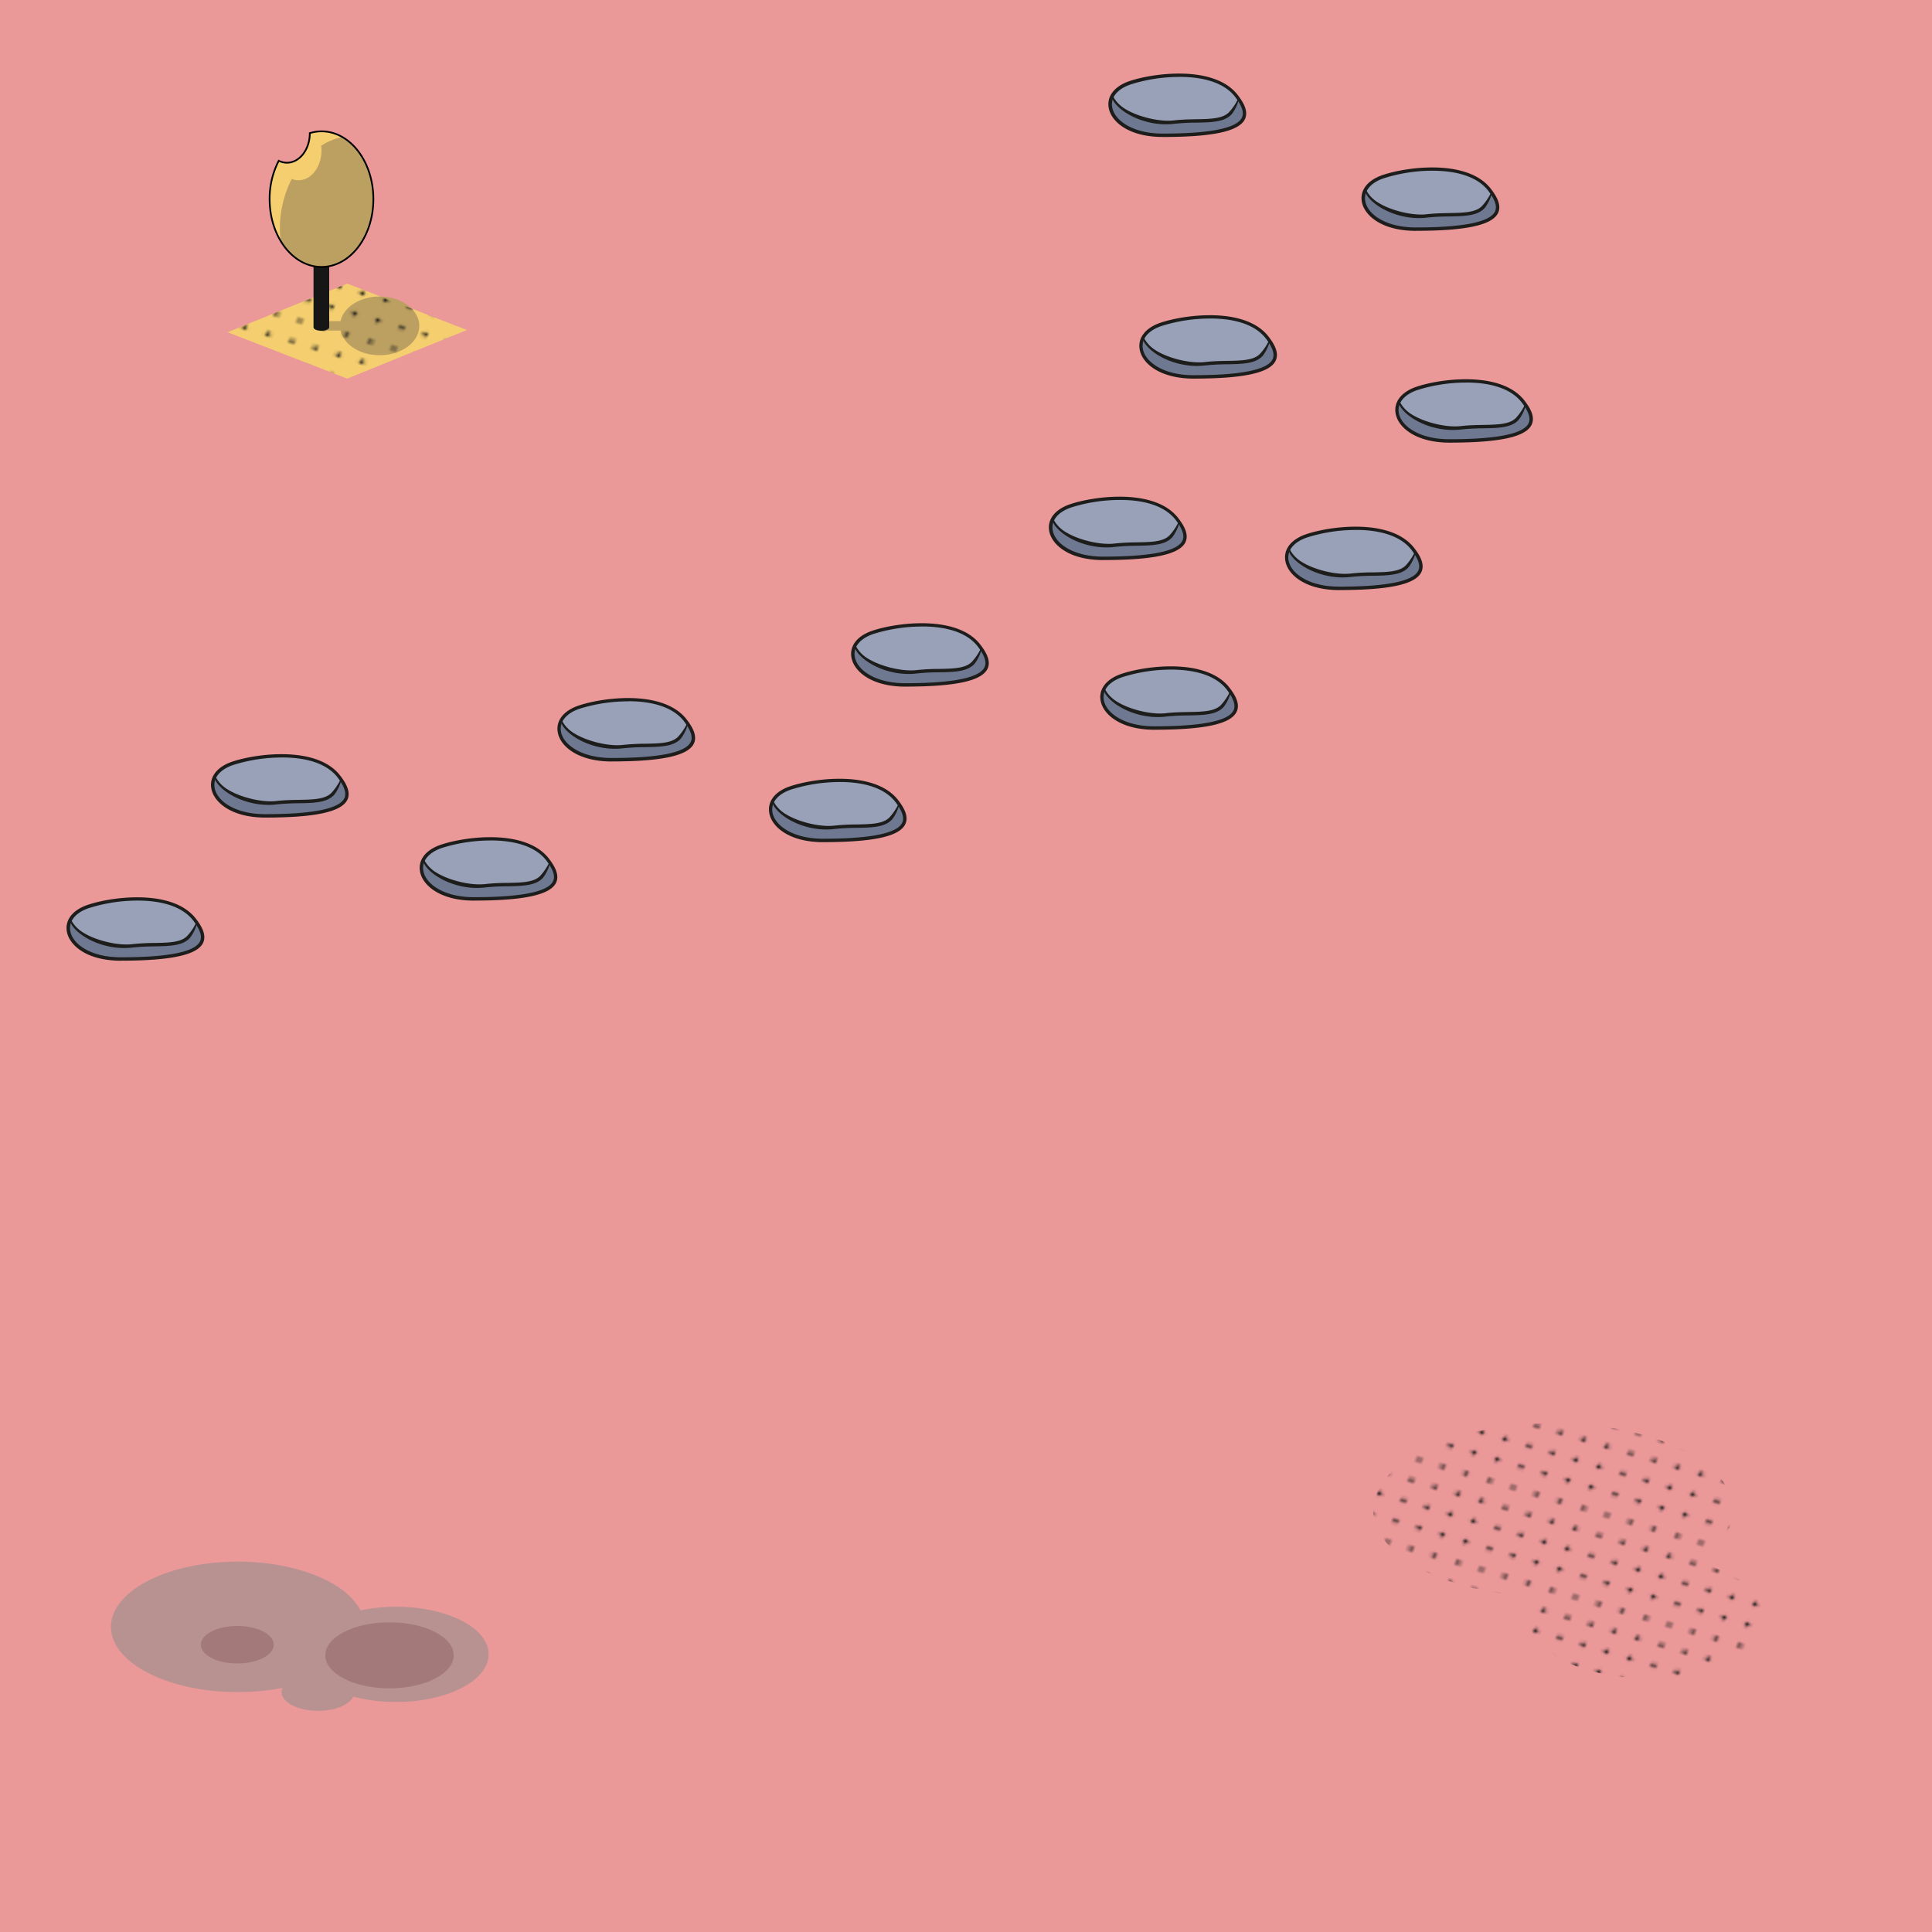 <svg xmlns="http://www.w3.org/2000/svg" xmlns:xlink="http://www.w3.org/1999/xlink" viewBox="0 0 566.93 566.93"><defs><style>.cls-1,.cls-9{fill:none;}.cls-2{fill:#1d1d1b;}.cls-3{fill:#eb9899;}.cls-4{fill:url(#RBDots);}.cls-5{fill:#f4ce6f;}.cls-6{fill:#bca061;}.cls-7{fill:url(#RBDots-3);}.cls-8{fill:#161616;}.cls-9{stroke:#000;stroke-miterlimit:10;stroke-width:0.5px;}.cls-10{fill:#b79291;}.cls-11{fill:#a37979;}.cls-12{fill:#6e7891;}.cls-13{fill:#98a1b7;}</style><pattern id="RBDots" data-name="RBDots" width="28.8" height="28.8" patternTransform="matrix(0.95, 0.28, -0.32, 0.83, -4.91, 9.3)" patternUnits="userSpaceOnUse" viewBox="0 0 28.8 28.8"><rect class="cls-1" width="28.8" height="28.8"/><circle class="cls-2" cx="28.8" cy="28.8" r="0.72"/><path class="cls-2" d="M14.4,29.52a.72.72,0,1,0-.72-.72A.72.72,0,0,0,14.4,29.52Z"/><path class="cls-2" d="M28.8,15.12a.72.72,0,1,0-.72-.72A.72.72,0,0,0,28.8,15.12Z"/><path class="cls-2" d="M14.4,15.12a.72.72,0,1,0-.72-.72A.72.72,0,0,0,14.4,15.12Z"/><path class="cls-2" d="M7.2,22.32a.72.72,0,1,0-.72-.72A.72.72,0,0,0,7.2,22.32Z"/><path class="cls-2" d="M21.6,22.32a.72.72,0,1,0-.72-.72A.72.72,0,0,0,21.6,22.32Z"/><path class="cls-2" d="M14.4,22.32a.72.72,0,1,0-.72-.72A.72.72,0,0,0,14.4,22.32Z"/><path class="cls-2" d="M7.2,29.52a.72.72,0,1,0-.72-.72A.72.72,0,0,0,7.2,29.52Z"/><path class="cls-2" d="M21.82,29.52a.72.72,0,1,0-.72-.72A.72.72,0,0,0,21.82,29.52Z"/><path class="cls-2" d="M7.2,7.92a.72.72,0,1,0-.72-.72A.72.72,0,0,0,7.2,7.92Z"/><path class="cls-2" d="M7.2,15.12a.72.72,0,1,0-.72-.72A.72.72,0,0,0,7.2,15.12Z"/><path class="cls-2" d="M21.6,15.12a.72.72,0,1,0-.72-.72A.72.72,0,0,0,21.6,15.12Z"/><path class="cls-2" d="M14.4,7.92a.72.72,0,1,0-.72-.72A.72.72,0,0,0,14.4,7.92Z"/><path class="cls-2" d="M28.8,7.92a.72.72,0,1,0-.72-.72A.72.72,0,0,0,28.8,7.92Z"/><path class="cls-2" d="M21.6,7.92a.72.72,0,1,0-.72-.72A.72.72,0,0,0,21.6,7.92Z"/><path class="cls-2" d="M28.8,22.32a.72.72,0,1,0-.72-.72A.72.72,0,0,0,28.8,22.32Z"/><circle class="cls-2" cy="28.8" r="0.72"/><path class="cls-2" d="M0,15.12a.72.72,0,0,0,0-1.44.72.72,0,0,0-.72.72A.72.72,0,0,0,0,15.12Z"/><path class="cls-2" d="M0,7.92A.72.72,0,0,0,0,6.48a.72.72,0,0,0-.72.72A.72.72,0,0,0,0,7.92Z"/><path class="cls-2" d="M0,22.32a.72.72,0,0,0,0-1.44.72.72,0,0,0-.72.72A.72.72,0,0,0,0,22.32Z"/><circle class="cls-2" cx="28.8" r="0.72"/><path class="cls-2" d="M14.4.72A.72.72,0,0,0,15.12,0a.72.72,0,0,0-.72-.72.72.72,0,0,0-.72.72A.72.72,0,0,0,14.4.72Z"/><path class="cls-2" d="M7.2.72A.72.72,0,0,0,7.92,0,.72.72,0,0,0,7.2-.72.72.72,0,0,0,6.48,0,.72.72,0,0,0,7.2.72Z"/><path class="cls-2" d="M21.82.72A.72.72,0,0,0,22.54,0a.72.72,0,0,0-.72-.72A.72.72,0,0,0,21.1,0,.72.72,0,0,0,21.82.72Z"/><circle class="cls-2" r="0.72"/></pattern><pattern id="RBDots-3" data-name="RBDots" width="28.8" height="28.8" patternTransform="matrix(0.95, 0.28, -0.32, 0.83, -40.49, 29.46)" patternUnits="userSpaceOnUse" viewBox="0 0 28.8 28.8"><rect class="cls-1" width="28.8" height="28.8"/><circle class="cls-2" cx="28.8" cy="28.8" r="0.72"/><path class="cls-2" d="M14.4,29.52a.72.72,0,1,0-.72-.72A.72.72,0,0,0,14.4,29.52Z"/><path class="cls-2" d="M28.8,15.12a.72.72,0,1,0-.72-.72A.72.72,0,0,0,28.8,15.12Z"/><path class="cls-2" d="M14.4,15.12a.72.72,0,1,0-.72-.72A.72.72,0,0,0,14.4,15.12Z"/><path class="cls-2" d="M7.2,22.32a.72.72,0,1,0-.72-.72A.72.72,0,0,0,7.2,22.32Z"/><path class="cls-2" d="M21.6,22.32a.72.72,0,1,0-.72-.72A.72.72,0,0,0,21.6,22.32Z"/><path class="cls-2" d="M14.4,22.32a.72.72,0,1,0-.72-.72A.72.72,0,0,0,14.4,22.32Z"/><path class="cls-2" d="M7.2,29.52a.72.72,0,1,0-.72-.72A.72.72,0,0,0,7.2,29.52Z"/><path class="cls-2" d="M21.82,29.52a.72.72,0,1,0-.72-.72A.72.72,0,0,0,21.82,29.52Z"/><path class="cls-2" d="M7.2,7.92a.72.72,0,1,0-.72-.72A.72.72,0,0,0,7.2,7.92Z"/><path class="cls-2" d="M7.2,15.12a.72.72,0,1,0-.72-.72A.72.72,0,0,0,7.2,15.12Z"/><path class="cls-2" d="M21.6,15.12a.72.72,0,1,0-.72-.72A.72.72,0,0,0,21.6,15.12Z"/><path class="cls-2" d="M14.4,7.92a.72.72,0,1,0-.72-.72A.72.72,0,0,0,14.4,7.92Z"/><path class="cls-2" d="M28.8,7.92a.72.72,0,1,0-.72-.72A.72.72,0,0,0,28.8,7.92Z"/><path class="cls-2" d="M21.6,7.92a.72.72,0,1,0-.72-.72A.72.72,0,0,0,21.6,7.92Z"/><path class="cls-2" d="M28.8,22.32a.72.72,0,1,0-.72-.72A.72.72,0,0,0,28.8,22.32Z"/><circle class="cls-2" cy="28.8" r="0.72"/><path class="cls-2" d="M0,15.12a.72.72,0,0,0,0-1.44.72.72,0,0,0-.72.72A.72.72,0,0,0,0,15.12Z"/><path class="cls-2" d="M0,7.92A.72.72,0,0,0,0,6.48a.72.72,0,0,0-.72.72A.72.72,0,0,0,0,7.92Z"/><path class="cls-2" d="M0,22.32a.72.72,0,0,0,0-1.44.72.72,0,0,0-.72.72A.72.72,0,0,0,0,22.32Z"/><circle class="cls-2" cx="28.8" r="0.72"/><path class="cls-2" d="M14.4.72A.72.72,0,0,0,15.12,0a.72.72,0,0,0-.72-.72.72.72,0,0,0-.72.72A.72.72,0,0,0,14.4.72Z"/><path class="cls-2" d="M7.2.72A.72.72,0,0,0,7.92,0,.72.72,0,0,0,7.2-.72.72.72,0,0,0,6.48,0,.72.72,0,0,0,7.2.72Z"/><path class="cls-2" d="M21.82.72A.72.72,0,0,0,22.54,0a.72.72,0,0,0-.72-.72A.72.72,0,0,0,21.1,0,.72.72,0,0,0,21.82.72Z"/><circle class="cls-2" r="0.72"/></pattern></defs><title>4</title><g id="_4" data-name="4"><g id="Back"><rect class="cls-3" width="566.93" height="566.93"/><path class="cls-4" d="M498,458.43c6.62-4.26,10.54-9.55,10.54-15.29,0-14.09-23.63-25.51-52.77-25.51S403,429.05,403,443.14c0,13.22,20.79,24.09,47.43,25.38a10.52,10.52,0,0,0-2,6c0,9.87,15.43,17.87,34.47,17.87s34.47-8,34.47-17.87C517.38,467.44,509.47,461.33,498,458.43Z"/><polygon class="cls-5" points="137.01 96.84 137.01 96.84 137.01 96.84 101.89 83.22 66.77 97.49 66.77 97.49 66.77 97.49 66.77 97.49 66.77 97.49 101.89 111.1 137.01 96.84 137.01 96.84 137.01 96.84"/><path class="cls-6" d="M111.4,87c-5.79,0-10.58,3.13-11.47,7.23h-5.8c-.33,0-.61.61-.61,1.37S93.8,97,94.13,97h5.8c.89,4.1,5.68,7.24,11.47,7.24,6.43,0,11.64-3.85,11.64-8.6S117.83,87,111.4,87Z"/><polygon class="cls-7" points="137.01 96.84 137.01 96.84 137.01 96.84 101.89 83.22 66.77 97.49 66.77 97.49 66.77 97.49 66.77 97.49 66.77 97.49 101.89 111.1 137.01 96.84 137.01 96.84 137.01 96.84"/><path class="cls-8" d="M92,73.37V96.05c0,.57,1,1,2.3,1s2.3-.46,2.3-1V73.37Z"/><path class="cls-5" d="M94.34,38.54a11.65,11.65,0,0,0-3.43.53c0,4.8-3,8.68-6.73,8.68a5.29,5.29,0,0,1-2.38-.58,24.23,24.23,0,0,0-2.68,11.27c0,11,6.81,19.89,15.22,19.89s15.22-8.9,15.22-19.89S102.75,38.54,94.34,38.54Z"/><path class="cls-6" d="M100.45,40.21a17.85,17.85,0,0,0-6.2,2.57,11.92,11.92,0,0,1,.09,1.35c0,4.84-3,8.76-6.73,8.76a5.38,5.38,0,0,1-2-.38A31.26,31.26,0,0,0,82.92,60a30.88,30.88,0,0,0-.55,10.76c2.79,4.63,7.11,7.61,12,7.61,8.41,0,15.22-8.9,15.22-19.89C109.56,50.29,105.81,43.29,100.45,40.21Z"/><path class="cls-9" d="M94.34,38.54a11.65,11.65,0,0,0-3.43.53c0,4.8-3,8.68-6.73,8.68a5.29,5.29,0,0,1-2.38-.58,24.23,24.23,0,0,0-2.68,11.27c0,11,6.81,19.89,15.22,19.89s15.22-8.9,15.22-19.89S102.75,38.54,94.34,38.54Z"/><path class="cls-10" d="M116.2,471.49a50.45,50.45,0,0,0-10.42,1.06c-4.17-8.22-18.71-14.29-36-14.29-20.55,0-37.21,8.57-37.21,19.13s16.66,19.14,37.21,19.14a69.27,69.27,0,0,0,13.12-1.23,3,3,0,0,0-.28,1.23c0,3,4.79,5.5,10.7,5.5,5,0,9.22-1.78,10.38-4.17a48.91,48.91,0,0,0,12.52,1.57c15,0,27.17-6.25,27.17-14S131.2,471.49,116.2,471.49Z"/><path class="cls-11" d="M133.14,485.74c0,5.35-8.44,9.69-18.85,9.69s-18.84-4.34-18.84-9.69,8.43-9.69,18.84-9.69,18.85,4.33,18.85,9.69"/><path class="cls-11" d="M80.34,482.63c0,3-4.79,5.5-10.7,5.5s-10.71-2.46-10.71-5.5,4.8-5.5,10.71-5.5,10.7,2.46,10.7,5.5"/><g id="Rock"><path class="cls-12" d="M341.16,39.69c26.73,0,26-5.68,21.74-11.4-6.47-8.62-23.73-6.61-31.36-4-10.73,3.69-6,15.39,9.62,15.39"/><path class="cls-13" d="M326.5,27.94s3.34-4.6,12.34-5.18,15.72-.7,19.92,2,4.53,4.07,4.53,4.07-1.06,3.55-2.26,4.44a15.76,15.76,0,0,1-7.53,2.18,43.18,43.18,0,0,0-8.41.22c-1.75.41-8.92-.4-10.53-1a36.12,36.12,0,0,1-7.26-4.91,4.3,4.3,0,0,1-.8-1.9"/><path class="cls-2" d="M341.16,40.19c-9.89,0-15.14-4.46-15.83-8.6-.56-3.36,1.7-6.26,6-7.76C338.55,21.37,356.54,19,363.3,28c1.53,2,3.13,4.66,2,7-1.77,3.55-9.43,5.2-24.1,5.2m4.9-17.63a47.59,47.59,0,0,0-14.36,2.22c-3.85,1.32-5.86,3.8-5.38,6.64.64,3.86,5.95,7.77,14.84,7.77,13.86,0,21.67-1.56,23.2-4.64.72-1.43.13-3.33-1.86-6-3.43-4.58-10-6-16.44-6"/><path class="cls-2" d="M342.12,36.47c-6.44,0-12.5-3-15-6.28a5,5,0,0,1-1-2.28l.37.11a9.59,9.59,0,0,0,3.94,4.1c3.77,2.24,10,3.7,14.05,3.21,2.22-.26,4.4-.3,6.51-.34,4.3-.08,8-.14,9.8-2.22a16.16,16.16,0,0,0,2.45-3.65s.3,0,.27.16a12.19,12.19,0,0,1-2,4.14c-2.07,2.42-6,2.49-10.54,2.57a63.78,63.78,0,0,0-6.41.34,22,22,0,0,1-2.43.14"/></g><g id="Rock-2" data-name="Rock"><path class="cls-12" d="M415.44,67.24c26.73,0,26.05-5.68,21.74-11.4-6.47-8.62-23.72-6.61-31.36-4-10.73,3.69-6,15.39,9.62,15.39"/><path class="cls-13" d="M400.78,55.49s3.35-4.6,12.35-5.18,15.71-.7,19.91,2,4.53,4.07,4.53,4.07-1.05,3.55-2.26,4.44a15.76,15.76,0,0,1-7.53,2.18,43.18,43.18,0,0,0-8.41.22c-1.74.41-8.92-.4-10.52-1a36.5,36.5,0,0,1-7.27-4.91,4.3,4.3,0,0,1-.8-1.9"/><path class="cls-2" d="M415.44,67.74c-9.89,0-15.13-4.46-15.83-8.6-.56-3.36,1.7-6.26,6.05-7.76,7.17-2.46,25.16-4.84,31.92,4.15,1.53,2,3.13,4.67,2,7-1.77,3.55-9.43,5.2-24.1,5.2m4.9-17.64A47.56,47.56,0,0,0,406,52.33c-3.84,1.32-5.86,3.8-5.38,6.64.64,3.86,5.95,7.77,14.84,7.77,13.86,0,21.67-1.56,23.21-4.64.71-1.43.12-3.33-1.86-6-3.44-4.57-10-6-16.45-6"/><path class="cls-2" d="M416.41,64c-6.45,0-12.5-3-15-6.28a5,5,0,0,1-1-2.28l.36.11a9.61,9.61,0,0,0,3.94,4.09c3.77,2.25,10,3.71,14,3.22,2.22-.26,4.4-.3,6.51-.34,4.31-.08,8-.14,9.8-2.22a15.83,15.83,0,0,0,2.45-3.65s.31,0,.28.16a12.33,12.33,0,0,1-2,4.14c-2.07,2.42-6,2.49-10.54,2.57a63.73,63.73,0,0,0-6.41.33,19.77,19.77,0,0,1-2.42.15"/></g><g id="Rock-3" data-name="Rock"><path class="cls-12" d="M350.24,110.6c26.74,0,26.05-5.68,21.75-11.4-6.48-8.62-23.73-6.61-31.37-4-10.72,3.69-6,15.39,9.62,15.39"/><path class="cls-13" d="M335.58,98.86s3.35-4.61,12.35-5.19,15.71-.7,19.91,2,4.53,4.07,4.53,4.07-1.05,3.55-2.25,4.44a15.8,15.8,0,0,1-7.53,2.18,43.23,43.23,0,0,0-8.42.23c-1.74.4-8.91-.4-10.52-1a36.12,36.12,0,0,1-7.26-4.91,4.22,4.22,0,0,1-.81-1.89"/><path class="cls-2" d="M350.25,111.1c-9.89,0-15.14-4.46-15.83-8.6-.57-3.36,1.69-6.26,6-7.76,7.17-2.46,25.16-4.84,31.93,4.16,1.52,2,3.12,4.66,1.95,7-1.77,3.55-9.42,5.2-24.09,5.2m4.89-17.63a47.47,47.47,0,0,0-14.35,2.22c-3.85,1.32-5.86,3.8-5.39,6.64.65,3.86,6,7.77,14.85,7.77,13.85,0,21.66-1.56,23.2-4.64.71-1.43.12-3.33-1.86-6-3.44-4.58-10-6-16.45-6"/><path class="cls-2" d="M351.21,107.38c-6.45,0-12.5-3-15-6.28a4.94,4.94,0,0,1-1-2.28l.36.11a9.66,9.66,0,0,0,3.94,4.1c3.77,2.24,10,3.7,14.05,3.21,2.22-.26,4.4-.3,6.51-.34,4.31-.08,8-.14,9.8-2.22a15.51,15.51,0,0,0,2.45-3.65s.31,0,.28.16a12.25,12.25,0,0,1-2,4.14c-2.06,2.42-6,2.49-10.54,2.57a63.94,63.94,0,0,0-6.41.34,22,22,0,0,1-2.42.14"/></g><g id="Rock-4" data-name="Rock"><path class="cls-12" d="M425.36,129.39c26.73,0,26.05-5.68,21.74-11.4-6.47-8.62-23.73-6.61-31.37-4-10.72,3.69-6,15.38,9.63,15.38"/><path class="cls-13" d="M410.69,117.65S414,113,423,112.46s15.71-.7,19.92,2.05,4.53,4.07,4.53,4.07-1.06,3.55-2.26,4.44a15.76,15.76,0,0,1-7.53,2.18,43.13,43.13,0,0,0-8.41.23c-1.75.4-8.92-.4-10.53-1a36.12,36.12,0,0,1-7.26-4.91,4.36,4.36,0,0,1-.81-1.89"/><path class="cls-2" d="M425.36,129.89c-9.89,0-15.14-4.46-15.83-8.6-.57-3.36,1.69-6.26,6-7.76,7.17-2.46,25.17-4.84,31.93,4.16,1.53,2,3.13,4.66,1.95,7-1.77,3.55-9.42,5.2-24.09,5.2m4.9-17.63a47.59,47.59,0,0,0-14.36,2.22c-3.85,1.32-5.86,3.81-5.39,6.65.65,3.86,5.95,7.76,14.85,7.76,13.85,0,21.66-1.56,23.2-4.64.71-1.43.12-3.33-1.86-6-3.44-4.58-10-6-16.44-6"/><path class="cls-2" d="M426.32,126.17c-6.45,0-12.5-3-15-6.28a5,5,0,0,1-1-2.28l.36.11a9.61,9.61,0,0,0,3.94,4.1c3.78,2.24,10,3.7,14.05,3.21,2.22-.26,4.41-.3,6.52-.34,4.3-.08,8-.14,9.8-2.22a16.16,16.16,0,0,0,2.45-3.65s.3,0,.27.16a12.39,12.39,0,0,1-2,4.14c-2.07,2.42-6,2.49-10.55,2.57a63.94,63.94,0,0,0-6.41.34,21.82,21.82,0,0,1-2.42.14"/></g><g id="Rock-5" data-name="Rock"><path class="cls-12" d="M338.79,213.64c26.73,0,26-5.68,21.74-11.4-6.48-8.62-23.73-6.61-31.37-4-10.72,3.69-6,15.39,9.63,15.39"/><path class="cls-13" d="M324.12,201.89s3.35-4.6,12.35-5.18,15.71-.7,19.92,2,4.52,4.07,4.52,4.07-1.05,3.55-2.25,4.44a15.8,15.8,0,0,1-7.53,2.18,43.31,43.31,0,0,0-8.42.22c-1.74.41-8.91-.4-10.52-1a36.12,36.12,0,0,1-7.26-4.91,4.38,4.38,0,0,1-.81-1.9"/><path class="cls-2" d="M338.79,214.14c-9.89,0-15.14-4.46-15.83-8.6-.57-3.36,1.69-6.26,6-7.76,7.17-2.46,25.16-4.84,31.93,4.15,1.53,2,3.13,4.67,1.95,7-1.77,3.55-9.42,5.2-24.09,5.2m4.9-17.64a47.5,47.5,0,0,0-14.36,2.23c-3.85,1.32-5.86,3.8-5.39,6.64.65,3.86,5.95,7.77,14.85,7.77,13.85,0,21.66-1.56,23.2-4.64.71-1.43.12-3.33-1.86-6-3.44-4.57-10-6-16.44-6"/><path class="cls-2" d="M339.75,210.42c-6.45,0-12.5-3-15-6.28a4.9,4.9,0,0,1-1-2.28l.36.11a9.61,9.61,0,0,0,3.94,4.09c3.77,2.25,10,3.71,14.05,3.22,2.22-.26,4.41-.3,6.52-.34,4.3-.08,8-.14,9.8-2.22a16.16,16.16,0,0,0,2.45-3.65s.3,0,.27.16a12.48,12.48,0,0,1-2,4.14c-2.07,2.42-6,2.49-10.55,2.57a63.88,63.88,0,0,0-6.41.33,19.77,19.77,0,0,1-2.42.15"/></g><g id="Rock-6" data-name="Rock"><path class="cls-12" d="M323.7,163.85c26.74,0,26.05-5.68,21.75-11.4-6.48-8.62-23.73-6.61-31.37-4-10.73,3.69-6,15.38,9.62,15.38"/><path class="cls-13" d="M309,152.11s3.35-4.61,12.35-5.19,15.71-.7,19.91,2.05,4.53,4.07,4.53,4.07-1.05,3.55-2.26,4.44a15.84,15.84,0,0,1-7.53,2.19,42.41,42.41,0,0,0-8.41.22c-1.74.4-8.92-.4-10.52-1a36.12,36.12,0,0,1-7.26-4.91,4.22,4.22,0,0,1-.81-1.89"/><path class="cls-2" d="M323.7,164.35c-9.89,0-15.13-4.45-15.83-8.6-.56-3.36,1.7-6.26,6.05-7.76,7.17-2.46,25.16-4.84,31.92,4.16,1.53,2,3.13,4.66,2,7-1.77,3.54-9.43,5.19-24.1,5.19m4.9-17.63a47.59,47.59,0,0,0-14.36,2.22c-3.84,1.32-5.86,3.81-5.38,6.65.64,3.86,5.95,7.76,14.84,7.76,13.86,0,21.67-1.56,23.21-4.64.71-1.43.12-3.32-1.86-6-3.44-4.58-10-6-16.45-6"/><path class="cls-2" d="M324.67,160.63c-6.45,0-12.5-3-15-6.27a5,5,0,0,1-1-2.29l.36.11a9.61,9.61,0,0,0,3.94,4.1c3.77,2.24,10,3.7,14.05,3.22a63.34,63.34,0,0,1,6.51-.35c4.31-.08,8-.14,9.8-2.22a15.83,15.83,0,0,0,2.45-3.65s.31,0,.28.16a12.16,12.16,0,0,1-2,4.14c-2.07,2.42-6,2.49-10.54,2.57a63.94,63.94,0,0,0-6.41.34,19.75,19.75,0,0,1-2.42.14"/></g><g id="Rock-7" data-name="Rock"><path class="cls-12" d="M265.67,201c26.73,0,26.05-5.68,21.74-11.41-6.47-8.61-23.73-6.61-31.36-4-10.73,3.69-6,15.39,9.62,15.39"/><path class="cls-13" d="M251,189.24s3.34-4.6,12.34-5.18,15.72-.7,19.92,2.05,4.53,4.06,4.53,4.06-1.06,3.55-2.26,4.45A15.88,15.88,0,0,1,278,196.8a43.18,43.18,0,0,0-8.41.22c-1.75.4-8.92-.4-10.52-1a36.33,36.33,0,0,1-7.27-4.9,4.34,4.34,0,0,1-.8-1.9"/><path class="cls-2" d="M265.67,201.49c-9.89,0-15.14-4.46-15.83-8.61-.56-3.36,1.7-6.26,6-7.75,7.18-2.47,25.17-4.84,31.93,4.15,1.53,2,3.13,4.66,2,7-1.77,3.55-9.43,5.2-24.1,5.2m4.9-17.64a47.91,47.91,0,0,0-14.36,2.22c-3.85,1.33-5.86,3.81-5.38,6.65.64,3.86,5.95,7.77,14.84,7.77,13.86,0,21.67-1.57,23.2-4.65.72-1.43.13-3.32-1.86-6-3.43-4.57-10-6-16.44-6"/><path class="cls-2" d="M266.64,197.77c-6.45,0-12.51-3-15-6.28a5,5,0,0,1-1-2.29l.37.11a9.53,9.53,0,0,0,3.94,4.1c3.77,2.24,10,3.71,14.05,3.22a60.58,60.58,0,0,1,6.51-.34c4.3-.08,8-.15,9.8-2.22a16,16,0,0,0,2.45-3.65s.31,0,.27.15a12.23,12.23,0,0,1-2,4.15c-2.07,2.41-6,2.48-10.54,2.57a60.91,60.91,0,0,0-6.41.33,19.77,19.77,0,0,1-2.42.15"/></g><g id="Rock-8" data-name="Rock"><path class="cls-12" d="M393,172.66c26.74,0,26.05-5.68,21.75-11.41-6.48-8.61-23.73-6.61-31.37-4-10.72,3.69-6,15.39,9.62,15.39"/><path class="cls-13" d="M378.36,160.91s3.35-4.6,12.35-5.18,15.71-.7,19.92,2,4.52,4.07,4.52,4.07-1,3.55-2.25,4.44a15.8,15.8,0,0,1-7.53,2.19,43.31,43.31,0,0,0-8.42.22c-1.74.4-8.91-.4-10.52-1a36.53,36.53,0,0,1-7.26-4.9,4.42,4.42,0,0,1-.81-1.9"/><path class="cls-2" d="M393,173.16c-9.89,0-15.14-4.46-15.83-8.61-.57-3.36,1.69-6.26,6-7.75,7.17-2.47,25.16-4.85,31.93,4.15,1.53,2,3.13,4.66,1.95,7-1.77,3.54-9.42,5.2-24.09,5.2m4.9-17.64a47.86,47.86,0,0,0-14.36,2.22c-3.85,1.33-5.86,3.81-5.39,6.65.65,3.86,5.95,7.77,14.85,7.77,13.85,0,21.66-1.57,23.2-4.65.71-1.43.12-3.32-1.86-6-3.44-4.57-10-6-16.44-6"/><path class="cls-2" d="M394,169.44c-6.45,0-12.5-3-15-6.28a4.89,4.89,0,0,1-1-2.29l.36.11a9.61,9.61,0,0,0,3.94,4.1c3.77,2.24,10,3.7,14.05,3.22a60.58,60.58,0,0,1,6.51-.34c4.31-.08,8-.15,9.81-2.22a16.38,16.38,0,0,0,2.45-3.65s.3,0,.27.15a12.42,12.42,0,0,1-2,4.15c-2.07,2.41-6,2.48-10.55,2.57a61,61,0,0,0-6.41.33,19.77,19.77,0,0,1-2.42.15"/></g><g id="Rock-9" data-name="Rock"><path class="cls-12" d="M179.49,222.94c26.73,0,26-5.67,21.74-11.4-6.47-8.62-23.73-6.61-31.36-4-10.73,3.69-6,15.38,9.62,15.38"/><path class="cls-13" d="M164.82,211.2s3.35-4.61,12.35-5.19,15.71-.7,19.92,2.05,4.53,4.07,4.53,4.07-1.06,3.55-2.26,4.44a15.76,15.76,0,0,1-7.53,2.19,42.41,42.41,0,0,0-8.41.22c-1.75.4-8.92-.4-10.53-1a36.12,36.12,0,0,1-7.26-4.91,4.36,4.36,0,0,1-.81-1.89"/><path class="cls-2" d="M179.49,223.45c-9.89,0-15.14-4.46-15.83-8.61-.56-3.36,1.7-6.26,6-7.75,7.17-2.47,25.17-4.85,31.93,4.15,1.53,2,3.13,4.66,2,7-1.77,3.54-9.43,5.2-24.1,5.2m4.9-17.64A47.91,47.91,0,0,0,170,208c-3.85,1.32-5.86,3.81-5.39,6.65.65,3.86,6,7.77,14.85,7.77,13.86,0,21.66-1.57,23.2-4.65.72-1.43.12-3.32-1.86-6-3.44-4.57-10-6-16.44-6"/><path class="cls-2" d="M180.45,219.72c-6.44,0-12.5-3-15-6.27a5,5,0,0,1-1-2.29l.36.11a9.66,9.66,0,0,0,4,4.1c3.77,2.24,10,3.7,14,3.22a63.34,63.34,0,0,1,6.51-.35c4.3-.07,8-.14,9.8-2.21a16.38,16.38,0,0,0,2.45-3.65s.3,0,.27.15a12.42,12.42,0,0,1-2,4.15c-2.07,2.41-6,2.48-10.54,2.56a64.13,64.13,0,0,0-6.42.34,19.53,19.53,0,0,1-2.42.14"/></g><g id="Rock-10" data-name="Rock"><path class="cls-12" d="M241.56,246.63c26.73,0,26-5.68,21.74-11.41-6.48-8.61-23.73-6.6-31.37-4-10.72,3.69-6,15.39,9.63,15.39"/><path class="cls-13" d="M226.89,234.88s3.35-4.6,12.35-5.18,15.71-.7,19.92,2.05,4.52,4.07,4.52,4.07-1.05,3.55-2.25,4.44a15.91,15.91,0,0,1-7.53,2.18,43.31,43.31,0,0,0-8.42.22c-1.74.41-8.91-.4-10.52-1a36.1,36.1,0,0,1-7.26-4.9,4.38,4.38,0,0,1-.81-1.9"/><path class="cls-2" d="M241.56,247.13c-9.89,0-15.14-4.46-15.83-8.6-.57-3.36,1.69-6.27,6-7.76,7.17-2.47,25.17-4.84,31.93,4.15,1.53,2,3.13,4.67,1.95,7-1.77,3.55-9.42,5.2-24.09,5.2m4.9-17.64a47.56,47.56,0,0,0-14.36,2.23c-3.85,1.32-5.86,3.8-5.39,6.64.65,3.86,5.95,7.77,14.85,7.77,13.85,0,21.66-1.56,23.2-4.65.71-1.42.12-3.32-1.86-6-3.44-4.57-10-6-16.44-6"/><path class="cls-2" d="M242.52,243.41c-6.45,0-12.5-3-15-6.28a4.89,4.89,0,0,1-1-2.29l.36.12a9.61,9.61,0,0,0,3.94,4.09c3.77,2.24,10,3.71,14,3.22a63.47,63.47,0,0,1,6.52-.34c4.3-.08,8-.15,9.8-2.22a16.16,16.16,0,0,0,2.45-3.65s.3,0,.27.16a12.48,12.48,0,0,1-2,4.14c-2.07,2.42-6,2.49-10.55,2.57a63.88,63.88,0,0,0-6.41.33,19.77,19.77,0,0,1-2.42.15"/></g><g id="Rock-11" data-name="Rock"><path class="cls-12" d="M139.07,263.78c26.73,0,26.05-5.68,21.74-11.41-6.47-8.62-23.72-6.61-31.36-4-10.73,3.69-6,15.39,9.62,15.39"/><path class="cls-13" d="M124.41,252s3.35-4.6,12.35-5.19,15.71-.69,19.91,2S161.2,253,161.2,253s-1,3.55-2.26,4.44a15.76,15.76,0,0,1-7.53,2.19,42.41,42.41,0,0,0-8.41.22c-1.74.4-8.92-.4-10.52-1a36.91,36.91,0,0,1-7.27-4.9,4.34,4.34,0,0,1-.8-1.9"/><path class="cls-2" d="M139.07,264.28c-9.89,0-15.13-4.46-15.83-8.61-.56-3.36,1.7-6.26,6-7.75,7.17-2.47,25.16-4.85,31.92,4.15,1.53,2,3.13,4.66,2,7-1.77,3.54-9.43,5.2-24.1,5.2m4.9-17.64a47.91,47.91,0,0,0-14.36,2.22c-3.84,1.33-5.86,3.81-5.38,6.65.64,3.86,6,7.77,14.84,7.77,13.86,0,21.67-1.57,23.21-4.65.71-1.43.12-3.32-1.86-6-3.44-4.57-10-6-16.45-6"/><path class="cls-2" d="M140,260.56c-6.45,0-12.5-3-15-6.28a5,5,0,0,1-1-2.29l.36.11a9.61,9.61,0,0,0,3.94,4.1c3.77,2.24,10,3.7,14.05,3.22a60.58,60.58,0,0,1,6.51-.34c4.31-.08,8-.15,9.8-2.22a16,16,0,0,0,2.45-3.65s.31,0,.28.15a12.28,12.28,0,0,1-2,4.15c-2.07,2.41-6,2.48-10.54,2.57a60.91,60.91,0,0,0-6.41.33,19.77,19.77,0,0,1-2.42.15"/></g><g id="Rock-12" data-name="Rock"><path class="cls-12" d="M35.44,281.41c26.73,0,26.05-5.68,21.74-11.4-6.47-8.62-23.72-6.61-31.36-4-10.73,3.69-6,15.38,9.62,15.38"/><path class="cls-13" d="M20.78,269.67s3.35-4.61,12.35-5.19,15.71-.7,19.91,2,4.53,4.07,4.53,4.07-1,3.55-2.26,4.44a15.88,15.88,0,0,1-7.53,2.19,42.41,42.41,0,0,0-8.41.22c-1.74.4-8.92-.4-10.52-1a36.5,36.5,0,0,1-7.27-4.91,4.28,4.28,0,0,1-.8-1.89"/><path class="cls-2" d="M35.44,281.91c-9.89,0-15.13-4.45-15.83-8.6-.56-3.36,1.7-6.26,6.05-7.76,7.17-2.46,25.16-4.84,31.92,4.16,1.53,2,3.13,4.66,2,7-1.77,3.54-9.43,5.19-24.1,5.19m4.9-17.63A47.59,47.59,0,0,0,26,266.5c-3.84,1.32-5.86,3.81-5.38,6.65.64,3.86,5.95,7.76,14.84,7.76,13.86,0,21.67-1.56,23.21-4.64.71-1.43.12-3.32-1.86-6-3.44-4.58-10-6-16.45-6"/><path class="cls-2" d="M36.41,278.19c-6.45,0-12.5-3-15-6.27a5,5,0,0,1-1-2.29l.36.11a9.61,9.61,0,0,0,3.94,4.1c3.77,2.24,10,3.7,14.05,3.22a63.34,63.34,0,0,1,6.51-.35c4.31-.08,8-.14,9.8-2.22a15.83,15.83,0,0,0,2.45-3.65s.31,0,.28.16a12.16,12.16,0,0,1-2,4.14c-2.07,2.42-6,2.49-10.54,2.57a63.78,63.78,0,0,0-6.41.34,19.75,19.75,0,0,1-2.42.14"/></g><g id="Rock-13" data-name="Rock"><path class="cls-12" d="M77.83,239.41c26.74,0,26.05-5.68,21.75-11.4-6.48-8.62-23.73-6.61-31.37-4-10.73,3.69-6,15.38,9.62,15.38"/><path class="cls-13" d="M63.17,227.67s3.35-4.61,12.35-5.19,15.71-.7,19.91,2.05S100,228.6,100,228.6s-1,3.55-2.26,4.44a15.73,15.73,0,0,1-7.53,2.18,43.13,43.13,0,0,0-8.41.23c-1.74.4-8.92-.4-10.52-1A36.12,36.12,0,0,1,64,229.56a4.22,4.22,0,0,1-.81-1.89"/><path class="cls-2" d="M77.83,239.91c-9.89,0-15.13-4.46-15.83-8.6-.56-3.36,1.7-6.26,6-7.76,7.17-2.46,25.16-4.84,31.92,4.16,1.53,2,3.13,4.66,2,7-1.77,3.55-9.43,5.2-24.1,5.2m4.9-17.63a47.59,47.59,0,0,0-14.36,2.22c-3.84,1.32-5.86,3.81-5.38,6.65.64,3.86,5.95,7.76,14.84,7.76,13.86,0,21.67-1.56,23.21-4.64.71-1.43.12-3.33-1.86-6-3.44-4.58-10-6-16.45-6"/><path class="cls-2" d="M78.8,236.19c-6.45,0-12.5-3-15-6.28a4.94,4.94,0,0,1-1-2.28l.36.11a9.61,9.61,0,0,0,3.94,4.1c3.77,2.24,10,3.7,14,3.21,2.22-.26,4.4-.3,6.51-.34,4.31-.08,8-.14,9.8-2.22a15.83,15.83,0,0,0,2.45-3.65s.31,0,.28.16a12.25,12.25,0,0,1-2,4.14c-2.07,2.42-6,2.49-10.54,2.57a63.94,63.94,0,0,0-6.41.34,22,22,0,0,1-2.42.14"/></g></g></g></svg>